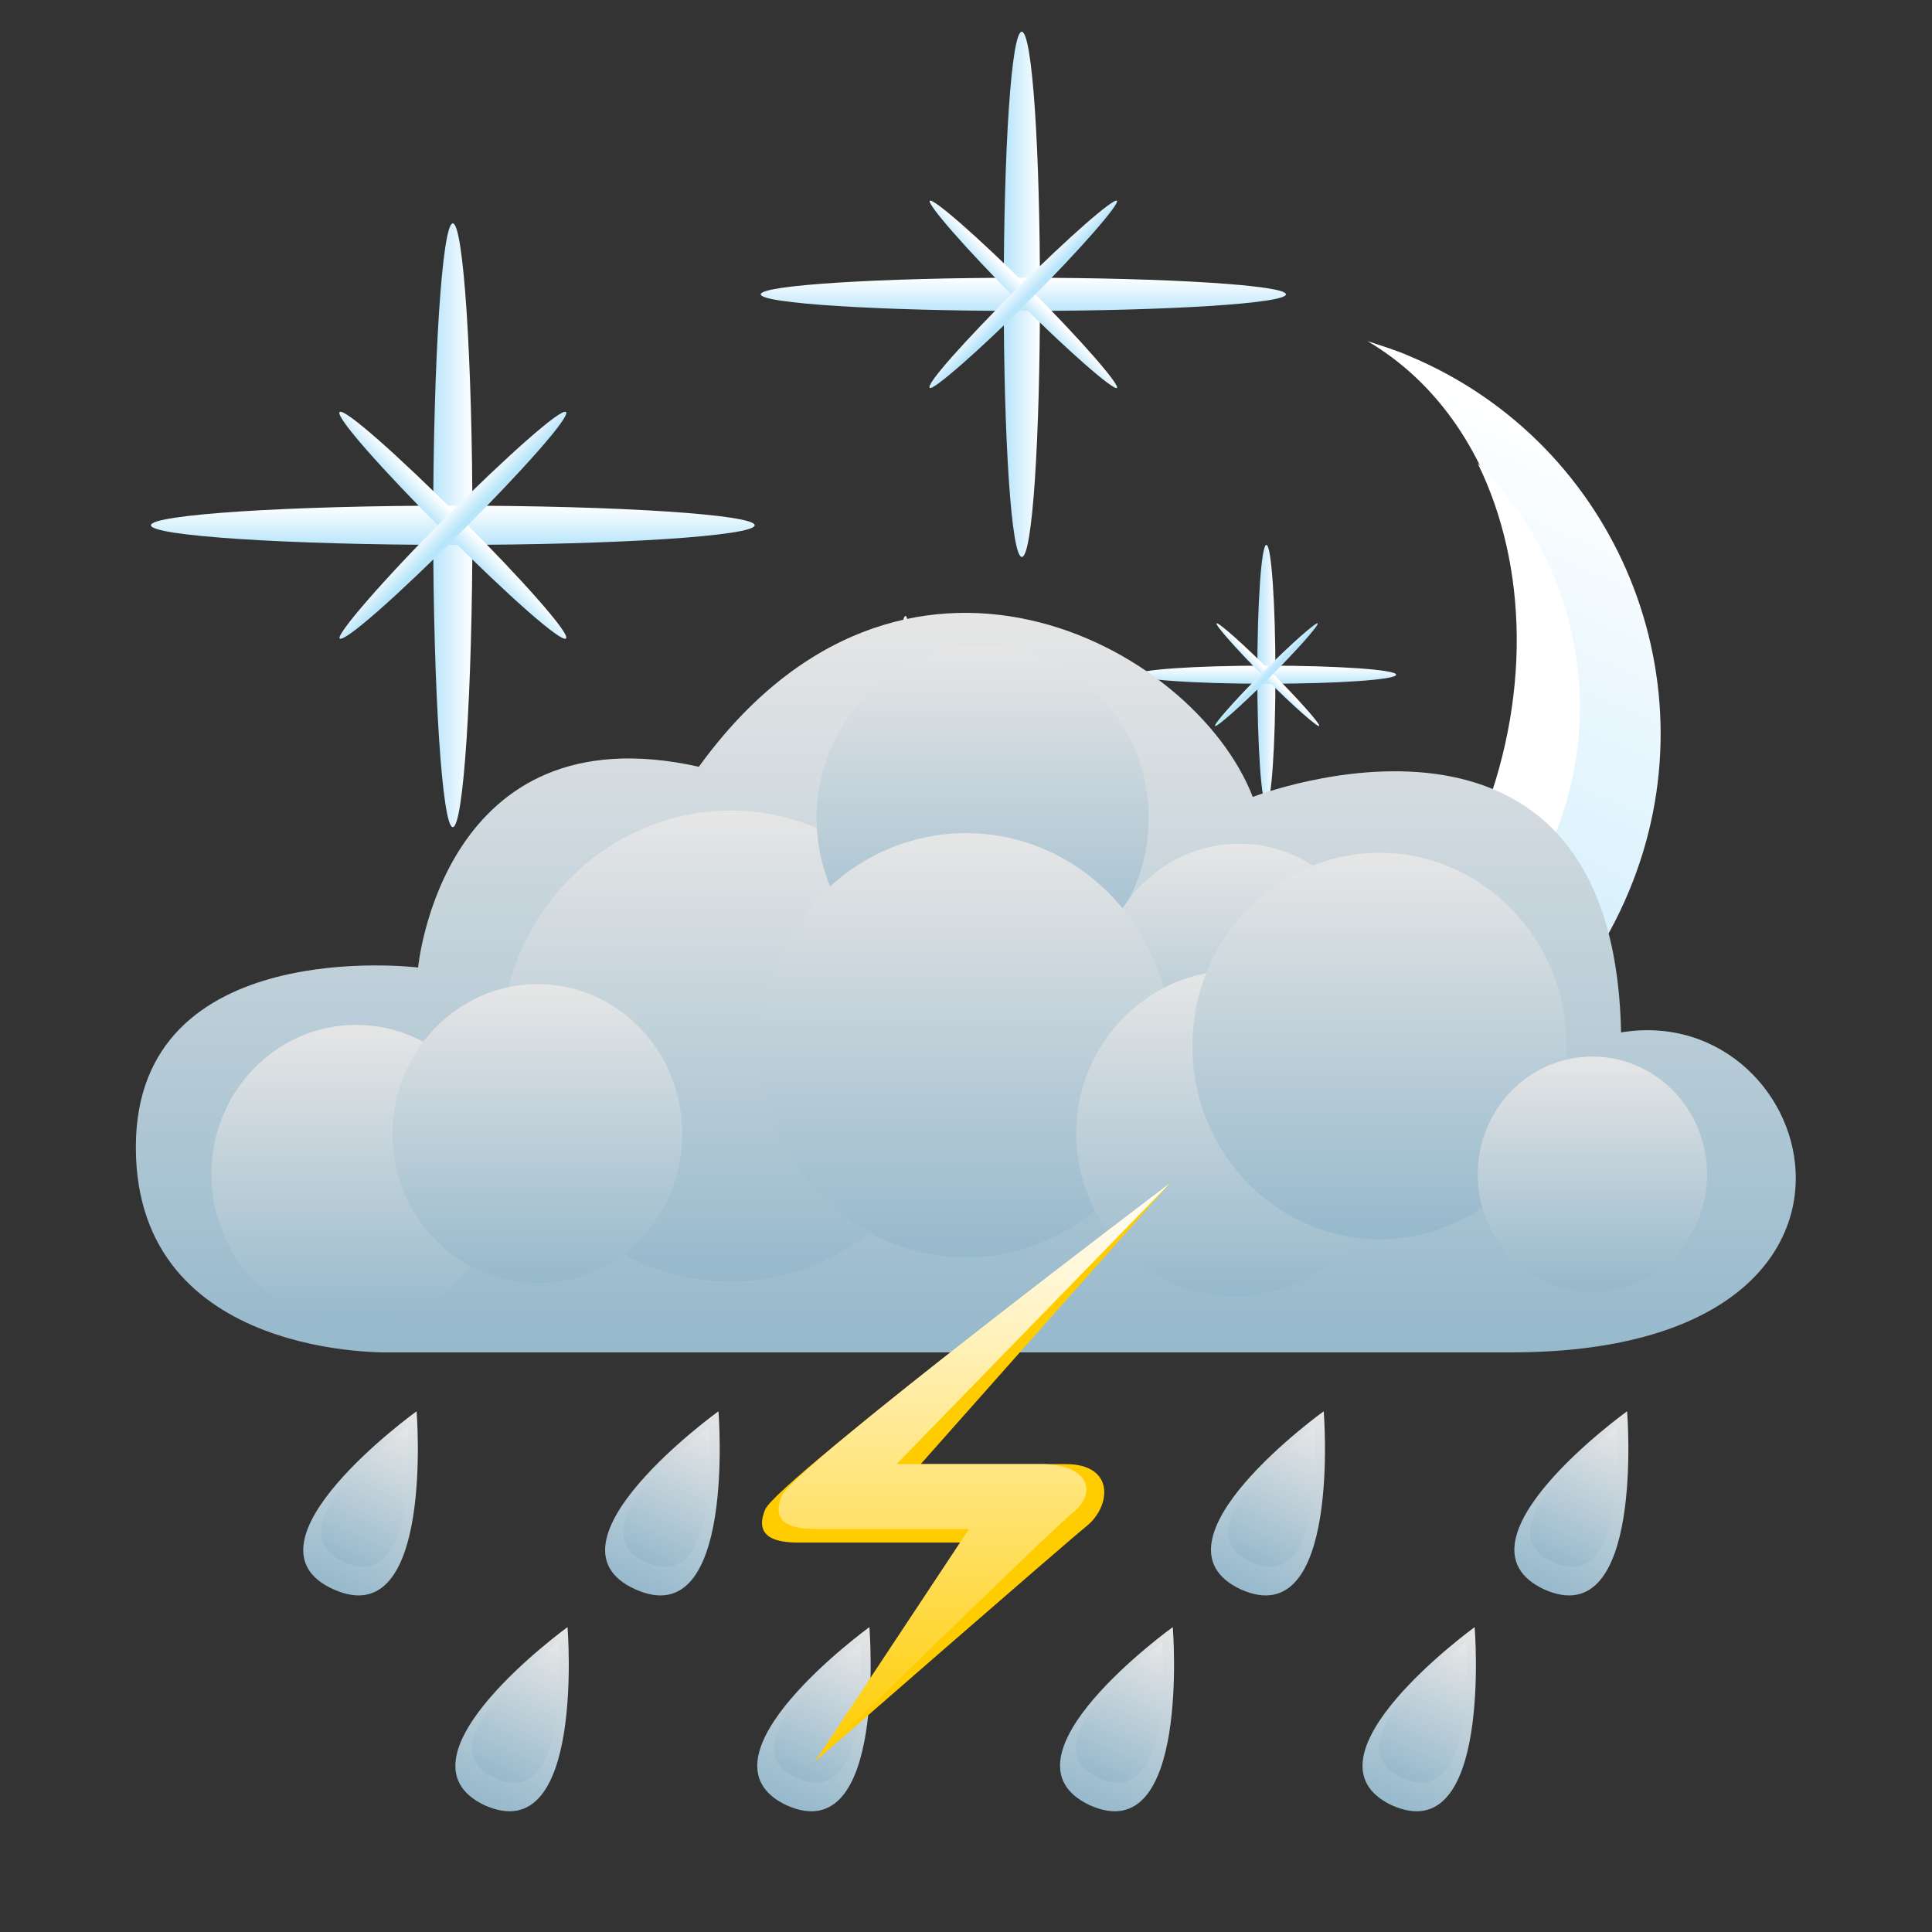 <?xml version="1.0" encoding="utf-8"?>
<!-- Generator: Adobe Illustrator 27.1.1, SVG Export Plug-In . SVG Version: 6.00 Build 0)  -->
<!DOCTYPE svg PUBLIC "-//W3C//DTD SVG 1.1//EN" "http://www.w3.org/Graphics/SVG/1.1/DTD/svg11.dtd">
<svg version="1.1" id="Isolation_Mode" xmlns:x="http://ns.adobe.com/Extensibility/1.0/" xmlns:i="http://ns.adobe.com/AdobeIllustrator/10.0/" xmlns:graph="http://ns.adobe.com/Graphs/1.0/"
	 xmlns="http://www.w3.org/2000/svg" xmlns:xlink="http://www.w3.org/1999/xlink" x="0px" y="0px" viewBox="0 0 128 128"
	 style="enable-background:new 0 0 128 128;" xml:space="preserve">
<rect x="0" y="0" width="128" height="128" fill="#333333" stroke="none"/>
<style type="text/css">
	.st0{fill:url(#XMLID_00000040576647987208470370000000528655748603815828_);}
	.st1{fill:url(#XMLID_00000052071745009123566000000002047730360863859901_);}
	.st2{fill:url(#XMLID_00000109013271981064539410000012696140548201305739_);}
	.st3{fill:url(#XMLID_00000084505914265886237200000005300472454531157894_);}
	.st4{fill:url(#XMLID_00000140726874035821336040000008508926223361819067_);}
	.st5{fill:url(#XMLID_00000034073626234793943340000001930631543888934585_);}
	.st6{fill:url(#XMLID_00000105397072933802519740000001384537151077182881_);}
	.st7{fill:url(#XMLID_00000125588103962032794710000001559281953111894671_);}
	.st8{fill:url(#XMLID_00000078022770486070633650000012516556593514187428_);}
	.st9{fill:url(#XMLID_00000094582062449333190000000009920649186137549726_);}
	.st10{fill:url(#XMLID_00000160912475838303778000000001765659876493203103_);}
	.st11{fill:url(#XMLID_00000088124078565157159100000007656733505970196098_);}
	.st12{fill:url(#XMLID_00000139267232151392477000000013607655039353307799_);}
	.st13{fill:url(#XMLID_00000140709099899006474120000009915542028031564181_);}
	.st14{fill:url(#XMLID_00000089565884204931260850000003512661194003616933_);}
	.st15{fill:url(#XMLID_00000161596790990520548910000007162851328634162835_);}
	.st16{fill:url(#XMLID_00000067928621337096508580000010501473207603466913_);}
	.st17{fill:url(#XMLID_00000165206292197096366730000006199711837729187230_);}
	.st18{fill:url(#XMLID_00000146483740458027926100000014329446495377270206_);}
	.st19{fill:url(#XMLID_00000097502344279066926920000012404267237807049360_);}
	.st20{fill:url(#XMLID_00000101781660427610763550000001523232834497911959_);}
	.st21{fill:#FFFFFF;}
	.st22{fill:url(#XMLID_00000168087211803571677210000001524531240172240821_);}
	.st23{fill:url(#XMLID_00000080201286477228695750000017845324475439216047_);}
	.st24{fill:url(#XMLID_00000093176730320793717480000016958967737447982732_);}
	.st25{fill:url(#XMLID_00000044158723241026109030000010751255414834332305_);}
	.st26{fill:url(#XMLID_00000173881865246802890380000006671567939722213285_);}
	.st27{fill:url(#XMLID_00000035518029145587250800000006716445629854530696_);}
	.st28{fill:url(#XMLID_00000024695268150302542790000017552395158852318089_);}
	.st29{fill:url(#XMLID_00000132079503523529349420000016907361236744605350_);}
	.st30{fill:url(#XMLID_00000131353207259928798270000018117428242488193154_);}
	.st31{fill:url(#XMLID_00000057148802400175129800000015501898719460104325_);}
	.st32{fill:url(#XMLID_00000137821990818199225900000016181556357740326042_);}
	.st33{fill:url(#XMLID_00000010994283246757767650000018182702615798500284_);}
	.st34{fill:url(#XMLID_00000023273132059067164770000007510665872228684461_);}
	.st35{fill:url(#XMLID_00000056427785775430076430000016634178261959264160_);}
	.st36{fill:url(#XMLID_00000077310290224864294760000007342621399877700486_);}
	.st37{fill:url(#XMLID_00000077303253692129932710000004081247255092464049_);}
	.st38{fill:url(#XMLID_00000111873317132427993000000016341396534350723261_);}
	.st39{fill:url(#XMLID_00000157271284304137301460000008504485339873210268_);}
	.st40{fill:url(#XMLID_00000069380857694369589560000001465297731125495203_);}
	.st41{fill:url(#XMLID_00000132082940993541622090000001770215515151230394_);}
	.st42{fill:url(#XMLID_00000017502552907906277790000012703912817998821812_);}
	.st43{fill:url(#XMLID_00000071545304462830986380000005915963099826264192_);}
	.st44{fill:url(#XMLID_00000065770004535378395830000012692698835623943591_);}
	.st45{fill:url(#XMLID_00000111191387638111374290000003586724649609113487_);}
	.st46{fill:url(#XMLID_00000067227656494119068030000011990792065168133302_);}
	.st47{fill:url(#XMLID_00000025430579076662780900000011302545267621199794_);}
	.st48{fill:#FFCC00;}
	.st49{fill:url(#XMLID_00000089561561117073678940000001937167082277554358_);}
</style>
<g>
	<g>
		<g>
			<g>
				<g>
					
						<linearGradient id="XMLID_00000141433333426958893700000000745680656234363032_" gradientUnits="userSpaceOnUse" x1="531.633" y1="93.21" x2="534.279" y2="93.21" gradientTransform="matrix(1 0 0 -1 -502.939 128)">
						<stop  offset="0" style="stop-color:#B9E5FB"/>
						<stop  offset="1" style="stop-color:#FFFFFF"/>
					</linearGradient>
					<path id="XMLID_2715_" style="fill:url(#XMLID_00000141433333426958893700000000745680656234363032_);" d="M31.3,34.8
						c0,11.1-0.6,20-1.3,20s-1.3-9-1.3-20s0.6-20,1.3-20S31.3,23.7,31.3,34.8z"/>
					
						<linearGradient id="XMLID_00000107566594777602036720000001484454035929591982_" gradientUnits="userSpaceOnUse" x1="-2275.047" y1="1191.716" x2="-2272.4" y2="1191.716" gradientTransform="matrix(4.489659e-11 -1 -1 -4.489659e-11 1221.736 -2238.934)">
						<stop  offset="0" style="stop-color:#B9E5FB"/>
						<stop  offset="1" style="stop-color:#FFFFFF"/>
					</linearGradient>
					<path id="XMLID_2676_" style="fill:url(#XMLID_00000107566594777602036720000001484454035929591982_);" d="M30,33.5
						c11.1,0,20,0.6,20,1.3s-9,1.3-20,1.3s-20-0.6-20-1.3S19,33.5,30,33.5z"/>
				</g>
				<g>
					
						<linearGradient id="XMLID_00000100373954558567462870000000064883952892303807_" gradientUnits="userSpaceOnUse" x1="571.567" y1="-74.807" x2="572.965" y2="-74.807" gradientTransform="matrix(0.707 -0.707 -0.707 -0.707 -427.526 386.545)">
						<stop  offset="0" style="stop-color:#B9E5FB"/>
						<stop  offset="1" style="stop-color:#FFFFFF"/>
					</linearGradient>
					<path id="XMLID_2674_" style="fill:url(#XMLID_00000100373954558567462870000000064883952892303807_);" d="M30.5,34.3
						c4.1,4.1,7.3,7.7,7,8c-0.3,0.3-3.8-2.8-8-7s-7.3-7.7-7-8C22.8,27,26.4,30.2,30.5,34.3z"/>
					
						<linearGradient id="XMLID_00000161611704683497030680000007125885742545498026_" gradientUnits="userSpaceOnUse" x1="-2442.303" y1="1152.43" x2="-2440.905" y2="1152.43" gradientTransform="matrix(-0.707 -0.707 -0.707 0.707 -881.561 -2506.548)">
						<stop  offset="0" style="stop-color:#B9E5FB"/>
						<stop  offset="1" style="stop-color:#FFFFFF"/>
					</linearGradient>
					<path id="XMLID_2673_" style="fill:url(#XMLID_00000161611704683497030680000007125885742545498026_);" d="M29.5,34.3
						c4.1-4.1,7.7-7.3,8-7c0.3,0.3-2.8,3.8-7,8s-7.7,7.3-8,7C22.3,42,25.4,38.4,29.5,34.3z"/>
				</g>
				<g>
					
						<linearGradient id="XMLID_00000153683278901745776490000008584584139262640823_" gradientUnits="userSpaceOnUse" x1="562.132" y1="75.95" x2="563.612" y2="75.95" gradientTransform="matrix(1 0 0 -1 -502.939 128)">
						<stop  offset="0" style="stop-color:#B9E5FB"/>
						<stop  offset="1" style="stop-color:#FFFFFF"/>
					</linearGradient>
					<path id="XMLID_2671_" style="fill:url(#XMLID_00000153683278901745776490000008584584139262640823_);" d="M60.7,52
						c0,6.2-0.3,11.2-0.7,11.2s-0.7-5-0.7-11.2s0.3-11.2,0.7-11.2C60.3,40.9,60.7,45.9,60.7,52z"/>
					
						<linearGradient id="XMLID_00000140717120848039951880000005884048987226280089_" gradientUnits="userSpaceOnUse" x1="-2291.724" y1="1161.806" x2="-2290.244" y2="1161.806" gradientTransform="matrix(4.489659e-11 -1 -1 -4.489659e-11 1221.736 -2238.934)">
						<stop  offset="0" style="stop-color:#B9E5FB"/>
						<stop  offset="1" style="stop-color:#FFFFFF"/>
					</linearGradient>
					
						<ellipse id="XMLID_2670_" style="fill:url(#XMLID_00000140717120848039951880000005884048987226280089_);" cx="59.9" cy="52" rx="11.2" ry="0.7"/>
				</g>
				<g>
					
						<linearGradient id="XMLID_00000168798083668578416370000013530111342475419548_" gradientUnits="userSpaceOnUse" x1="633.141" y1="-67.905" x2="634.149" y2="-67.905" gradientTransform="matrix(0.707 -0.707 -0.707 -0.707 -436.135 452.083)">
						<stop  offset="0" style="stop-color:#B9E5FB"/>
						<stop  offset="1" style="stop-color:#FFFFFF"/>
					</linearGradient>
					<path id="XMLID_2668_" style="fill:url(#XMLID_00000168798083668578416370000013530111342475419548_);" d="M60.3,51.7
						c3,3,5.2,5.5,5,5.7c-0.2,0.2-2.8-2.1-5.7-5c-3-3-5.2-5.5-5-5.7C54.7,46.5,57.3,48.7,60.3,51.7z"/>
					
						<linearGradient id="XMLID_00000121271449044919996720000000391206304154172551_" gradientUnits="userSpaceOnUse" x1="-2435.21" y1="1091.041" x2="-2434.202" y2="1091.041" gradientTransform="matrix(-0.707 -0.707 -0.707 0.707 -890.17 -2441.009)">
						<stop  offset="0" style="stop-color:#B9E5FB"/>
						<stop  offset="1" style="stop-color:#FFFFFF"/>
					</linearGradient>
					<path id="XMLID_2667_" style="fill:url(#XMLID_00000121271449044919996720000000391206304154172551_);" d="M59.6,51.7
						c3-3,5.6-5.2,5.7-5c0.2,0.2-2.1,2.8-5,5.7c-3,3-5.5,5.2-5.7,5C54.3,57.2,56.6,54.7,59.6,51.7z"/>
				</g>
				<g>
					
						<linearGradient id="XMLID_00000033346391286252581940000004375466238789867448_" gradientUnits="userSpaceOnUse" x1="569.569" y1="108.45" x2="571.869" y2="108.45" gradientTransform="matrix(1 0 0 -1 -502.939 128)">
						<stop  offset="0" style="stop-color:#B9E5FB"/>
						<stop  offset="1" style="stop-color:#FFFFFF"/>
					</linearGradient>
					<path id="XMLID_2633_" style="fill:url(#XMLID_00000033346391286252581940000004375466238789867448_);" d="M68.9,19.5
						c0,9.6-0.5,17.4-1.2,17.4s-1.2-7.8-1.2-17.4s0.5-17.4,1.2-17.4C68.4,2.2,68.9,9.9,68.9,19.5z"/>
					
						<linearGradient id="XMLID_00000108298777726106853820000008478742361163182736_" gradientUnits="userSpaceOnUse" x1="-2259.634" y1="1153.956" x2="-2257.334" y2="1153.956" gradientTransform="matrix(4.489659e-11 -1 -1 -4.489659e-11 1221.736 -2238.934)">
						<stop  offset="0" style="stop-color:#B9E5FB"/>
						<stop  offset="1" style="stop-color:#FFFFFF"/>
					</linearGradient>
					<path id="XMLID_2632_" style="fill:url(#XMLID_00000108298777726106853820000008478742361163182736_);" d="M67.8,18.4
						c9.6,0,17.4,0.5,17.4,1.1s-7.8,1.1-17.4,1.1s-17.4-0.5-17.4-1.1S58.2,18.4,67.8,18.4z"/>
				</g>
				<g>
					
						<linearGradient id="XMLID_00000154391808311985967960000001817034603301839276_" gradientUnits="userSpaceOnUse" x1="609.874" y1="-12.796" x2="611.036" y2="-12.796" gradientTransform="matrix(0.707 -0.707 -0.707 -0.707 -372.921 442.155)">
						<stop  offset="0" style="stop-color:#B9E5FB"/>
						<stop  offset="1" style="stop-color:#FFFFFF"/>
					</linearGradient>
					<path id="XMLID_2630_" style="fill:url(#XMLID_00000154391808311985967960000001817034603301839276_);" d="M68.2,19.1
						c3.4,3.4,6,6.4,5.8,6.6c-0.2,0.2-3.2-2.4-6.6-5.8c-3.4-3.4-6-6.4-5.8-6.6C61.8,13.1,64.8,15.7,68.2,19.1z"/>
					
						<linearGradient id="XMLID_00000103249167136080388730000000484052427062190221_" gradientUnits="userSpaceOnUse" x1="-2380.175" y1="1114.235" x2="-2379.013" y2="1114.235" gradientTransform="matrix(-0.707 -0.707 -0.707 0.707 -826.956 -2450.938)">
						<stop  offset="0" style="stop-color:#B9E5FB"/>
						<stop  offset="1" style="stop-color:#FFFFFF"/>
					</linearGradient>
					<path id="XMLID_2629_" style="fill:url(#XMLID_00000103249167136080388730000000484052427062190221_);" d="M67.4,19.1
						c3.4-3.4,6.4-6,6.6-5.8c0.2,0.2-2.4,3.2-5.8,6.6c-3.4,3.4-6.4,6-6.6,5.8C61.3,25.5,63.9,22.6,67.4,19.1z"/>
				</g>
				<g>
					
						<linearGradient id="XMLID_00000039818977898860565970000009517511372494056072_" gradientUnits="userSpaceOnUse" x1="577.904" y1="70.2" x2="578.636" y2="70.2" gradientTransform="matrix(1 0 0 -1 -502.939 128)">
						<stop  offset="0" style="stop-color:#B9E5FB"/>
						<stop  offset="1" style="stop-color:#FFFFFF"/>
					</linearGradient>
					<path id="XMLID_2627_" style="fill:url(#XMLID_00000039818977898860565970000009517511372494056072_);" d="M75.7,57.8
						c0,3.1-0.2,5.5-0.4,5.5c-0.2,0-0.4-2.5-0.4-5.5s0.2-5.5,0.4-5.5C75.5,52.3,75.7,54.7,75.7,57.8z"/>
					
						<linearGradient id="XMLID_00000143615408583498628910000011444591516930593959_" gradientUnits="userSpaceOnUse" x1="-2297.098" y1="1146.401" x2="-2296.366" y2="1146.401" gradientTransform="matrix(4.489659e-11 -1 -1 -4.489659e-11 1221.736 -2238.934)">
						<stop  offset="0" style="stop-color:#B9E5FB"/>
						<stop  offset="1" style="stop-color:#FFFFFF"/>
					</linearGradient>
					<path id="XMLID_2626_" style="fill:url(#XMLID_00000143615408583498628910000011444591516930593959_);" d="M75.3,57.4
						c3.1,0,5.5,0.2,5.5,0.4c0,0.2-2.5,0.4-5.5,0.4s-5.5-0.2-5.5-0.4S72.3,57.4,75.3,57.4z"/>
				</g>
				<g>
					
						<linearGradient id="XMLID_00000064324104007550309760000012821633541644580285_" gradientUnits="userSpaceOnUse" x1="661.685" y1="-59.842" x2="662.14" y2="-59.842" gradientTransform="matrix(0.707 -0.707 -0.707 -0.707 -435.021 483.522)">
						<stop  offset="0" style="stop-color:#B9E5FB"/>
						<stop  offset="1" style="stop-color:#FFFFFF"/>
					</linearGradient>
					<path id="XMLID_2624_" style="fill:url(#XMLID_00000064324104007550309760000012821633541644580285_);" d="M75.5,57.6
						c1.3,1.3,2.4,2.5,2.3,2.6c-0.1,0.1-1.2-0.9-2.6-2.3s-2.4-2.5-2.3-2.6C73,55.3,74.2,56.3,75.5,57.6z"/>
					
						<linearGradient id="XMLID_00000124881666750347281400000009610746447737910679_" gradientUnits="userSpaceOnUse" x1="-2426.869" y1="1062.78" x2="-2426.414" y2="1062.78" gradientTransform="matrix(-0.707 -0.707 -0.707 0.707 -889.057 -2409.57)">
						<stop  offset="0" style="stop-color:#B9E5FB"/>
						<stop  offset="1" style="stop-color:#FFFFFF"/>
					</linearGradient>
					<path id="XMLID_2623_" style="fill:url(#XMLID_00000124881666750347281400000009610746447737910679_);" d="M75.2,57.6
						c1.3-1.3,2.5-2.4,2.6-2.3s-0.9,1.2-2.3,2.6s-2.5,2.4-2.6,2.3C72.8,60.1,73.8,59,75.2,57.6z"/>
				</g>
				<g>
					
						<linearGradient id="XMLID_00000183216612863855266800000002198383097538430869_" gradientUnits="userSpaceOnUse" x1="586.312" y1="83.28" x2="587.451" y2="83.28" gradientTransform="matrix(1 0 0 -1 -502.939 128)">
						<stop  offset="0" style="stop-color:#B9E5FB"/>
						<stop  offset="1" style="stop-color:#FFFFFF"/>
					</linearGradient>
					
						<ellipse id="XMLID_2621_" style="fill:url(#XMLID_00000183216612863855266800000002198383097538430869_);" cx="83.9" cy="44.7" rx="0.6" ry="8.6"/>
					
						<linearGradient id="XMLID_00000106840103794393967510000003598828350459511950_" gradientUnits="userSpaceOnUse" x1="-2284.227" y1="1137.796" x2="-2283.088" y2="1137.796" gradientTransform="matrix(4.489659e-11 -1 -1 -4.489659e-11 1221.736 -2238.934)">
						<stop  offset="0" style="stop-color:#B9E5FB"/>
						<stop  offset="1" style="stop-color:#FFFFFF"/>
					</linearGradient>
					
						<ellipse id="XMLID_2620_" style="fill:url(#XMLID_00000106840103794393967510000003598828350459511950_);" cx="83.9" cy="44.7" rx="8.6" ry="0.6"/>
				</g>
				<g>
					
						<linearGradient id="XMLID_00000000904583425940364030000000589468287001788828_" gradientUnits="userSpaceOnUse" x1="660.119" y1="-31.886" x2="660.751" y2="-31.886" gradientTransform="matrix(0.707 -0.707 -0.707 -0.707 -405.596 489.172)">
						<stop  offset="0" style="stop-color:#B9E5FB"/>
						<stop  offset="1" style="stop-color:#FFFFFF"/>
					</linearGradient>
					<path id="XMLID_2618_" style="fill:url(#XMLID_00000000904583425940364030000000589468287001788828_);" d="M84.2,44.5
						c1.9,1.9,3.3,3.5,3.2,3.6c-0.1,0.1-1.7-1.3-3.6-3.2s-3.3-3.5-3.2-3.6C80.7,41.2,82.3,42.6,84.2,44.5z"/>
					
						<linearGradient id="XMLID_00000060739490837499329690000009409395245701613723_" gradientUnits="userSpaceOnUse" x1="-2399" y1="1064.254" x2="-2398.367" y2="1064.254" gradientTransform="matrix(-0.707 -0.707 -0.707 0.707 -859.631 -2403.92)">
						<stop  offset="0" style="stop-color:#B9E5FB"/>
						<stop  offset="1" style="stop-color:#FFFFFF"/>
					</linearGradient>
					<path id="XMLID_2617_" style="fill:url(#XMLID_00000060739490837499329690000009409395245701613723_);" d="M83.7,44.5
						c1.9-1.9,3.5-3.3,3.6-3.2c0.1,0.1-1.3,1.7-3.2,3.6s-3.5,3.3-3.6,3.2C80.4,48,81.8,46.4,83.7,44.5z"/>
				</g>
			</g>
			
				<linearGradient id="XMLID_00000026857318170444991870000016132212126334218927_" gradientUnits="userSpaceOnUse" x1="553.008" y1="-43.572" x2="553.008" y2="10.784" gradientTransform="matrix(0.921 0.389 0.389 -0.921 -409.153 -176.801)">
				<stop  offset="0" style="stop-color:#B9E5FB"/>
				<stop  offset="1" style="stop-color:#FFFFFF"/>
			</linearGradient>
			<path id="XMLID_2586_" style="fill:url(#XMLID_00000026857318170444991870000016132212126334218927_);" d="M93.4,23.6
				c-0.9-0.4-1.9-0.7-2.8-1c9.5,5.6,12.8,19.5,7.4,32.4c-5.4,12.9-17.7,20.2-28.4,17.3c0.9,0.5,1.8,0.9,2.7,1.3
				c13.8,5.8,29.8-0.6,35.6-14.5C113.7,45.3,107.2,29.4,93.4,23.6z"/>
			<path id="XMLID_2585_" class="st21" d="M97.9,30.7c3.3,6.7,3.6,15.7,0,24.3c-2.5,6-6.6,10.8-11.2,13.9c7-1.5,13.2-6.2,16.2-13.3
				C106.6,46.8,104.3,37,97.9,30.7z"/>
		</g>
		<g>
			<g>
				
					<linearGradient id="XMLID_00000034078627965023930330000004227420383706893207_" gradientUnits="userSpaceOnUse" x1="245.805" y1="-434.836" x2="245.805" y2="-421.861" gradientTransform="matrix(0.907 0.421 0.421 -0.907 2.049 -392.559)">
					<stop  offset="0" style="stop-color:#96B9CC"/>
					<stop  offset="1" style="stop-color:#E6E6E6"/>
				</linearGradient>
				<path id="XMLID_3528_" style="fill:url(#XMLID_00000034078627965023930330000004227420383706893207_);" d="M47.6,93.5
					c0,0,1.2,14.8-5.5,11.8S47.6,93.5,47.6,93.5z"/>
				
					<linearGradient id="XMLID_00000044858287612754366650000012297314771470386573_" gradientUnits="userSpaceOnUse" x1="245.618" y1="-432.938" x2="245.618" y2="-423.019" gradientTransform="matrix(0.907 0.421 0.421 -0.907 2.049 -392.559)">
					<stop  offset="0" style="stop-color:#96B9CC"/>
					<stop  offset="1" style="stop-color:#E6E6E6"/>
				</linearGradient>
				<path id="XMLID_3527_" style="fill:url(#XMLID_00000044858287612754366650000012297314771470386573_);" d="M47,94.5
					c0,0,0.9,11.3-4.2,9S47,94.5,47,94.5z"/>
			</g>
			<g>
				
					<linearGradient id="XMLID_00000078004195060882908270000017769594137324592798_" gradientUnits="userSpaceOnUse" x1="282.179" y1="-417.973" x2="282.179" y2="-404.998" gradientTransform="matrix(0.907 0.421 0.421 -0.907 2.049 -392.559)">
					<stop  offset="0" style="stop-color:#96B9CC"/>
					<stop  offset="1" style="stop-color:#E6E6E6"/>
				</linearGradient>
				<path id="XMLID_3522_" style="fill:url(#XMLID_00000078004195060882908270000017769594137324592798_);" d="M87.7,93.5
					c0,0,1.2,14.8-5.5,11.8C75.6,102.2,87.7,93.5,87.7,93.5z"/>
				
					<linearGradient id="XMLID_00000109011189279381041650000008459539294484415617_" gradientUnits="userSpaceOnUse" x1="282" y1="-416.071" x2="282" y2="-406.151" gradientTransform="matrix(0.907 0.421 0.421 -0.907 2.049 -392.559)">
					<stop  offset="0" style="stop-color:#96B9CC"/>
					<stop  offset="1" style="stop-color:#E6E6E6"/>
				</linearGradient>
				<path id="XMLID_3521_" style="fill:url(#XMLID_00000109011189279381041650000008459539294484415617_);" d="M87.1,94.5
					c0,0,0.9,11.3-4.2,9C77.8,101.2,87.1,94.5,87.1,94.5z"/>
			</g>
			<g>
				
					<linearGradient id="XMLID_00000104668220322814263300000000980599443102972335_" gradientUnits="userSpaceOnUse" x1="300.37" y1="-409.539" x2="300.37" y2="-396.564" gradientTransform="matrix(0.907 0.421 0.421 -0.907 2.049 -392.559)">
					<stop  offset="0" style="stop-color:#96B9CC"/>
					<stop  offset="1" style="stop-color:#E6E6E6"/>
				</linearGradient>
				<path id="XMLID_3519_" style="fill:url(#XMLID_00000104668220322814263300000000980599443102972335_);" d="M107.8,93.5
					c0,0,1.2,14.8-5.5,11.8C95.7,102.2,107.8,93.5,107.8,93.5z"/>
				
					<linearGradient id="XMLID_00000009560773426862314210000018004613375655440561_" gradientUnits="userSpaceOnUse" x1="300.182" y1="-407.641" x2="300.182" y2="-397.721" gradientTransform="matrix(0.907 0.421 0.421 -0.907 2.049 -392.559)">
					<stop  offset="0" style="stop-color:#96B9CC"/>
					<stop  offset="1" style="stop-color:#E6E6E6"/>
				</linearGradient>
				<path id="XMLID_3518_" style="fill:url(#XMLID_00000009560773426862314210000018004613375655440561_);" d="M107.1,94.5
					c0,0,0.9,11.3-4.2,9S107.1,94.5,107.1,94.5z"/>
			</g>
			<g>
				
					<linearGradient id="XMLID_00000039098722758957000400000010409072269419897474_" gradientUnits="userSpaceOnUse" x1="260.9" y1="-443.568" x2="260.9" y2="-430.593" gradientTransform="matrix(0.907 0.421 0.421 -0.907 2.049 -392.559)">
					<stop  offset="0" style="stop-color:#96B9CC"/>
					<stop  offset="1" style="stop-color:#E6E6E6"/>
				</linearGradient>
				<path id="XMLID_3515_" style="fill:url(#XMLID_00000039098722758957000400000010409072269419897474_);" d="M57.6,107.8
					c0,0,1.2,14.8-5.5,11.8C45.6,116.5,57.6,107.8,57.6,107.8z"/>
				
					<linearGradient id="XMLID_00000100366722480196450190000017560537480996187289_" gradientUnits="userSpaceOnUse" x1="260.725" y1="-441.675" x2="260.725" y2="-431.755" gradientTransform="matrix(0.907 0.421 0.421 -0.907 2.049 -392.559)">
					<stop  offset="0" style="stop-color:#96B9CC"/>
					<stop  offset="1" style="stop-color:#E6E6E6"/>
				</linearGradient>
				<path id="XMLID_3514_" style="fill:url(#XMLID_00000100366722480196450190000017560537480996187289_);" d="M57,108.8
					c0,0,0.9,11.3-4.2,9S57,108.8,57,108.8z"/>
			</g>
			<g>
				
					<linearGradient id="XMLID_00000071536905437856397490000016174614554111139507_" gradientUnits="userSpaceOnUse" x1="227.659" y1="-443.249" x2="227.659" y2="-430.274" gradientTransform="matrix(0.907 0.421 0.421 -0.907 2.049 -392.559)">
					<stop  offset="0" style="stop-color:#96B9CC"/>
					<stop  offset="1" style="stop-color:#E6E6E6"/>
				</linearGradient>
				
					<path id="XMLID_00000045587895524000613250000005442947685567120048_" style="fill:url(#XMLID_00000071536905437856397490000016174614554111139507_);" d="
					M27.6,93.5c0,0,1.2,14.8-5.5,11.8S27.6,93.5,27.6,93.5z"/>
				
					<linearGradient id="XMLID_00000114788015665281611520000005329628552316923809_" gradientUnits="userSpaceOnUse" x1="227.472" y1="-441.351" x2="227.472" y2="-431.431" gradientTransform="matrix(0.907 0.421 0.421 -0.907 2.049 -392.559)">
					<stop  offset="0" style="stop-color:#96B9CC"/>
					<stop  offset="1" style="stop-color:#E6E6E6"/>
				</linearGradient>
				
					<path id="XMLID_00000046332007744937658540000017925703828931452043_" style="fill:url(#XMLID_00000114788015665281611520000005329628552316923809_);" d="
					M27,94.5c0,0,0.9,11.3-4.2,9S27,94.5,27,94.5z"/>
			</g>
			<g>
				
					<linearGradient id="XMLID_00000141426870740820847960000005606802526822267284_" gradientUnits="userSpaceOnUse" x1="242.755" y1="-451.981" x2="242.755" y2="-439.006" gradientTransform="matrix(0.907 0.421 0.421 -0.907 2.049 -392.559)">
					<stop  offset="0" style="stop-color:#96B9CC"/>
					<stop  offset="1" style="stop-color:#E6E6E6"/>
				</linearGradient>
				
					<path id="XMLID_00000124851585757561454830000012974214888304312748_" style="fill:url(#XMLID_00000141426870740820847960000005606802526822267284_);" d="
					M37.6,107.8c0,0,1.2,14.8-5.5,11.8C25.6,116.5,37.6,107.8,37.6,107.8z"/>
				
					<linearGradient id="XMLID_00000060746608887042286230000002090676619344770490_" gradientUnits="userSpaceOnUse" x1="242.579" y1="-450.088" x2="242.579" y2="-440.168" gradientTransform="matrix(0.907 0.421 0.421 -0.907 2.049 -392.559)">
					<stop  offset="0" style="stop-color:#96B9CC"/>
					<stop  offset="1" style="stop-color:#E6E6E6"/>
				</linearGradient>
				
					<path id="XMLID_00000135651667955404046200000017696945025639433121_" style="fill:url(#XMLID_00000060746608887042286230000002090676619344770490_);" d="
					M37,108.8c0,0,0.9,11.3-4.2,9S37,108.8,37,108.8z"/>
			</g>
			<g>
				
					<linearGradient id="XMLID_00000083090927656514876140000014795494757028421555_" gradientUnits="userSpaceOnUse" x1="279.091" y1="-435.135" x2="279.091" y2="-422.159" gradientTransform="matrix(0.907 0.421 0.421 -0.907 2.049 -392.559)">
					<stop  offset="0" style="stop-color:#96B9CC"/>
					<stop  offset="1" style="stop-color:#E6E6E6"/>
				</linearGradient>
				<path id="XMLID_3512_" style="fill:url(#XMLID_00000083090927656514876140000014795494757028421555_);" d="M77.7,107.8
					c0,0,1.2,14.8-5.5,11.8C65.6,116.5,77.7,107.8,77.7,107.8z"/>
				
					<linearGradient id="XMLID_00000098913499971301728050000008303758577559957157_" gradientUnits="userSpaceOnUse" x1="278.906" y1="-433.245" x2="278.906" y2="-423.326" gradientTransform="matrix(0.907 0.421 0.421 -0.907 2.049 -392.559)">
					<stop  offset="0" style="stop-color:#96B9CC"/>
					<stop  offset="1" style="stop-color:#E6E6E6"/>
				</linearGradient>
				<path id="XMLID_3511_" style="fill:url(#XMLID_00000098913499971301728050000008303758577559957157_);" d="M77,108.8
					c0,0,0.9,11.3-4.2,9S77,108.8,77,108.8z"/>
			</g>
			<g>
				
					<linearGradient id="XMLID_00000178916987995376691900000006677754879941455751_" gradientUnits="userSpaceOnUse" x1="297.275" y1="-426.705" x2="297.275" y2="-413.73" gradientTransform="matrix(0.907 0.421 0.421 -0.907 2.049 -392.559)">
					<stop  offset="0" style="stop-color:#96B9CC"/>
					<stop  offset="1" style="stop-color:#E6E6E6"/>
				</linearGradient>
				<path id="XMLID_3509_" style="fill:url(#XMLID_00000178916987995376691900000006677754879941455751_);" d="M97.7,107.8
					c0,0,1.2,14.8-5.5,11.8C85.7,116.5,97.7,107.8,97.7,107.8z"/>
				
					<linearGradient id="XMLID_00000022555614279857397630000000564616309328688020_" gradientUnits="userSpaceOnUse" x1="297.097" y1="-424.812" x2="297.097" y2="-414.892" gradientTransform="matrix(0.907 0.421 0.421 -0.907 2.049 -392.559)">
					<stop  offset="0" style="stop-color:#96B9CC"/>
					<stop  offset="1" style="stop-color:#E6E6E6"/>
				</linearGradient>
				<path id="XMLID_3508_" style="fill:url(#XMLID_00000022555614279857397630000000564616309328688020_);" d="M97.1,108.8
					c0,0,0.9,11.3-4.2,9C87.8,115.4,97.1,108.8,97.1,108.8z"/>
			</g>
			<g>
				
					<linearGradient id="XMLID_00000078756070306975811710000018020832809170154927_" gradientUnits="userSpaceOnUse" x1="64.001" y1="38.386" x2="64.001" y2="87.454" gradientTransform="matrix(1 0 0 -1 0 128)">
					<stop  offset="0" style="stop-color:#96B9CC"/>
					<stop  offset="1" style="stop-color:#E6E6E6"/>
				</linearGradient>
				<path id="XMLID_3488_" style="fill:url(#XMLID_00000078756070306975811710000018020832809170154927_);" d="M100.1,89.6H26
					c0,0-17,0.6-17-13.6c0-14.2,18.7-11.9,18.7-11.9S29.3,47,46.3,50.8c13.4-18.5,32.8-8.1,36.7,2c0,0,23.9-9.3,24.4,15.6
					C120.7,66.2,127.4,89.6,100.1,89.6z"/>
				
					<linearGradient id="XMLID_00000088811596981529916030000016111447793715273353_" gradientUnits="userSpaceOnUse" x1="23.56" y1="40.26" x2="23.56" y2="60.16" gradientTransform="matrix(1 0 0 -1 0 128)">
					<stop  offset="0" style="stop-color:#96B9CC"/>
					<stop  offset="1" style="stop-color:#E6E6E6"/>
				</linearGradient>
				
					<ellipse id="XMLID_3487_" style="fill:url(#XMLID_00000088811596981529916030000016111447793715273353_);" cx="23.6" cy="77.8" rx="9.6" ry="9.9"/>
				
					<linearGradient id="XMLID_00000058556306249104651960000015560277759654791840_" gradientUnits="userSpaceOnUse" x1="48.36" y1="43.1" x2="48.36" y2="74.38" gradientTransform="matrix(1 0 0 -1 0 128)">
					<stop  offset="0" style="stop-color:#96B9CC"/>
					<stop  offset="1" style="stop-color:#E6E6E6"/>
				</linearGradient>
				<path id="XMLID_3486_" style="fill:url(#XMLID_00000058556306249104651960000015560277759654791840_);" d="M63.5,69.3
					c0-8.6-6.8-15.6-15.1-15.6s-15.2,7-15.2,15.6S40,84.9,48.4,84.9S63.5,77.9,63.5,69.3z"/>
				
					<linearGradient id="XMLID_00000155112636835417502210000012565965491549367185_" gradientUnits="userSpaceOnUse" x1="65.07" y1="62.47" x2="65.07" y2="85.23" gradientTransform="matrix(1 0 0 -1 0 128)">
					<stop  offset="0" style="stop-color:#96B9CC"/>
					<stop  offset="1" style="stop-color:#E6E6E6"/>
				</linearGradient>
				
					<ellipse id="XMLID_3485_" style="fill:url(#XMLID_00000155112636835417502210000012565965491549367185_);" cx="65.1" cy="54.2" rx="11" ry="11.4"/>
				
					<linearGradient id="XMLID_00000106840705356467023090000009001695571919106216_" gradientUnits="userSpaceOnUse" x1="82.11" y1="52.87" x2="82.11" y2="72.07" gradientTransform="matrix(1 0 0 -1 0 128)">
					<stop  offset="0" style="stop-color:#96B9CC"/>
					<stop  offset="1" style="stop-color:#E6E6E6"/>
				</linearGradient>
				<path id="XMLID_3484_" style="fill:url(#XMLID_00000106840705356467023090000009001695571919106216_);" d="M91.4,65.5
					c0-5.3-4.2-9.6-9.3-9.6s-9.3,4.3-9.3,9.6s4.2,9.6,9.3,9.6S91.4,70.8,91.4,65.5z"/>
				
					<linearGradient id="XMLID_00000048465767945489303570000012340961611275469451_" gradientUnits="userSpaceOnUse" x1="64" y1="44.66" x2="64" y2="72.82" gradientTransform="matrix(1 0 0 -1 0 128)">
					<stop  offset="0" style="stop-color:#96B9CC"/>
					<stop  offset="1" style="stop-color:#E6E6E6"/>
				</linearGradient>
				<path id="XMLID_3483_" style="fill:url(#XMLID_00000048465767945489303570000012340961611275469451_);" d="M77.6,69.3
					c0-7.8-6.1-14.1-13.6-14.1s-13.6,6.3-13.6,14.1S56.5,83.3,64,83.3S77.6,77,77.6,69.3z"/>
				
					<linearGradient id="XMLID_00000009556912309506898800000005890639084674950825_" gradientUnits="userSpaceOnUse" x1="35.54" y1="42.92" x2="35.54" y2="62.82" gradientTransform="matrix(1 0 0 -1 0 128)">
					<stop  offset="0" style="stop-color:#96B9CC"/>
					<stop  offset="1" style="stop-color:#E6E6E6"/>
				</linearGradient>
				<path id="XMLID_3482_" style="fill:url(#XMLID_00000009556912309506898800000005890639084674950825_);" d="M45.2,75.1
					c0-5.5-4.3-9.9-9.6-9.9c-5.3,0-9.6,4.5-9.6,9.9c0,5.5,4.3,9.9,9.6,9.9C40.9,85.1,45.2,80.6,45.2,75.1z"/>
				
					<linearGradient id="XMLID_00000115507427088426100490000012006374907237760137_" gradientUnits="userSpaceOnUse" x1="81.77" y1="42.03" x2="81.77" y2="63.71" gradientTransform="matrix(1 0 0 -1 0 128)">
					<stop  offset="0" style="stop-color:#96B9CC"/>
					<stop  offset="1" style="stop-color:#E6E6E6"/>
				</linearGradient>
				<path id="XMLID_3481_" style="fill:url(#XMLID_00000115507427088426100490000012006374907237760137_);" d="M92.3,75.1
					c0-6-4.7-10.8-10.5-10.8s-10.5,4.9-10.5,10.8c0,6,4.7,10.8,10.5,10.8S92.3,81.1,92.3,75.1z"/>
				
					<linearGradient id="XMLID_00000073000032510179516210000012136863514481194663_" gradientUnits="userSpaceOnUse" x1="91.41" y1="45.94" x2="91.41" y2="71.54" gradientTransform="matrix(1 0 0 -1 0 128)">
					<stop  offset="0" style="stop-color:#96B9CC"/>
					<stop  offset="1" style="stop-color:#E6E6E6"/>
				</linearGradient>
				<path id="XMLID_3480_" style="fill:url(#XMLID_00000073000032510179516210000012136863514481194663_);" d="M103.8,69.3
					c0-7.1-5.6-12.8-12.4-12.8S79,62.2,79,69.3s5.6,12.8,12.4,12.8C98.3,82.1,103.8,76.3,103.8,69.3z"/>
				
					<linearGradient id="XMLID_00000083087971253311397680000009979857253584652947_" gradientUnits="userSpaceOnUse" x1="105.53" y1="42.39" x2="105.53" y2="58.03" gradientTransform="matrix(1 0 0 -1 0 128)">
					<stop  offset="0" style="stop-color:#96B9CC"/>
					<stop  offset="1" style="stop-color:#E6E6E6"/>
				</linearGradient>
				<path id="XMLID_3479_" style="fill:url(#XMLID_00000083087971253311397680000009979857253584652947_);" d="M113.1,77.8
					c0-4.3-3.4-7.8-7.6-7.8s-7.6,3.5-7.6,7.8s3.4,7.8,7.6,7.8S113.1,82.1,113.1,77.8z"/>
			</g>
			<g>
				<path id="XMLID_3477_" class="st48" d="M77.5,78.4c0,0-26,19.7-26.8,21.6c-0.8,1.9,0.8,2.2,2.2,2.2s12.2,0,12.2,0L54,116.7
					c0,0,16.4-14.3,18-15.6c1.6-1.3,1.9-4.1-1.4-4.1S61,97,61,97L77.5,78.4z"/>
				
					<linearGradient id="XMLID_00000087396676133502299510000009014007071967829138_" gradientUnits="userSpaceOnUse" x1="64.533" y1="11.26" x2="64.533" y2="49.62" gradientTransform="matrix(1 0 0 -1 0 128)">
					<stop  offset="0" style="stop-color:#FFCC00"/>
					<stop  offset="1" style="stop-color:#FFFFFF"/>
				</linearGradient>
				<path id="XMLID_3476_" style="fill:url(#XMLID_00000087396676133502299510000009014007071967829138_);" d="M77.5,78.4
					c0,0-24.9,18.8-25.7,20.7c-0.8,1.9,0.8,2.2,2.2,2.2s10.2,0,10.2,0L54,116.7c0,0,15.5-15.2,17.1-16.5c1.6-1.3,1.1-3.2-2.2-3.2
					c-3.3,0-9.5,0-9.5,0L77.5,78.4z"/>
			</g>
		</g>
	</g>
</g>
</svg>
